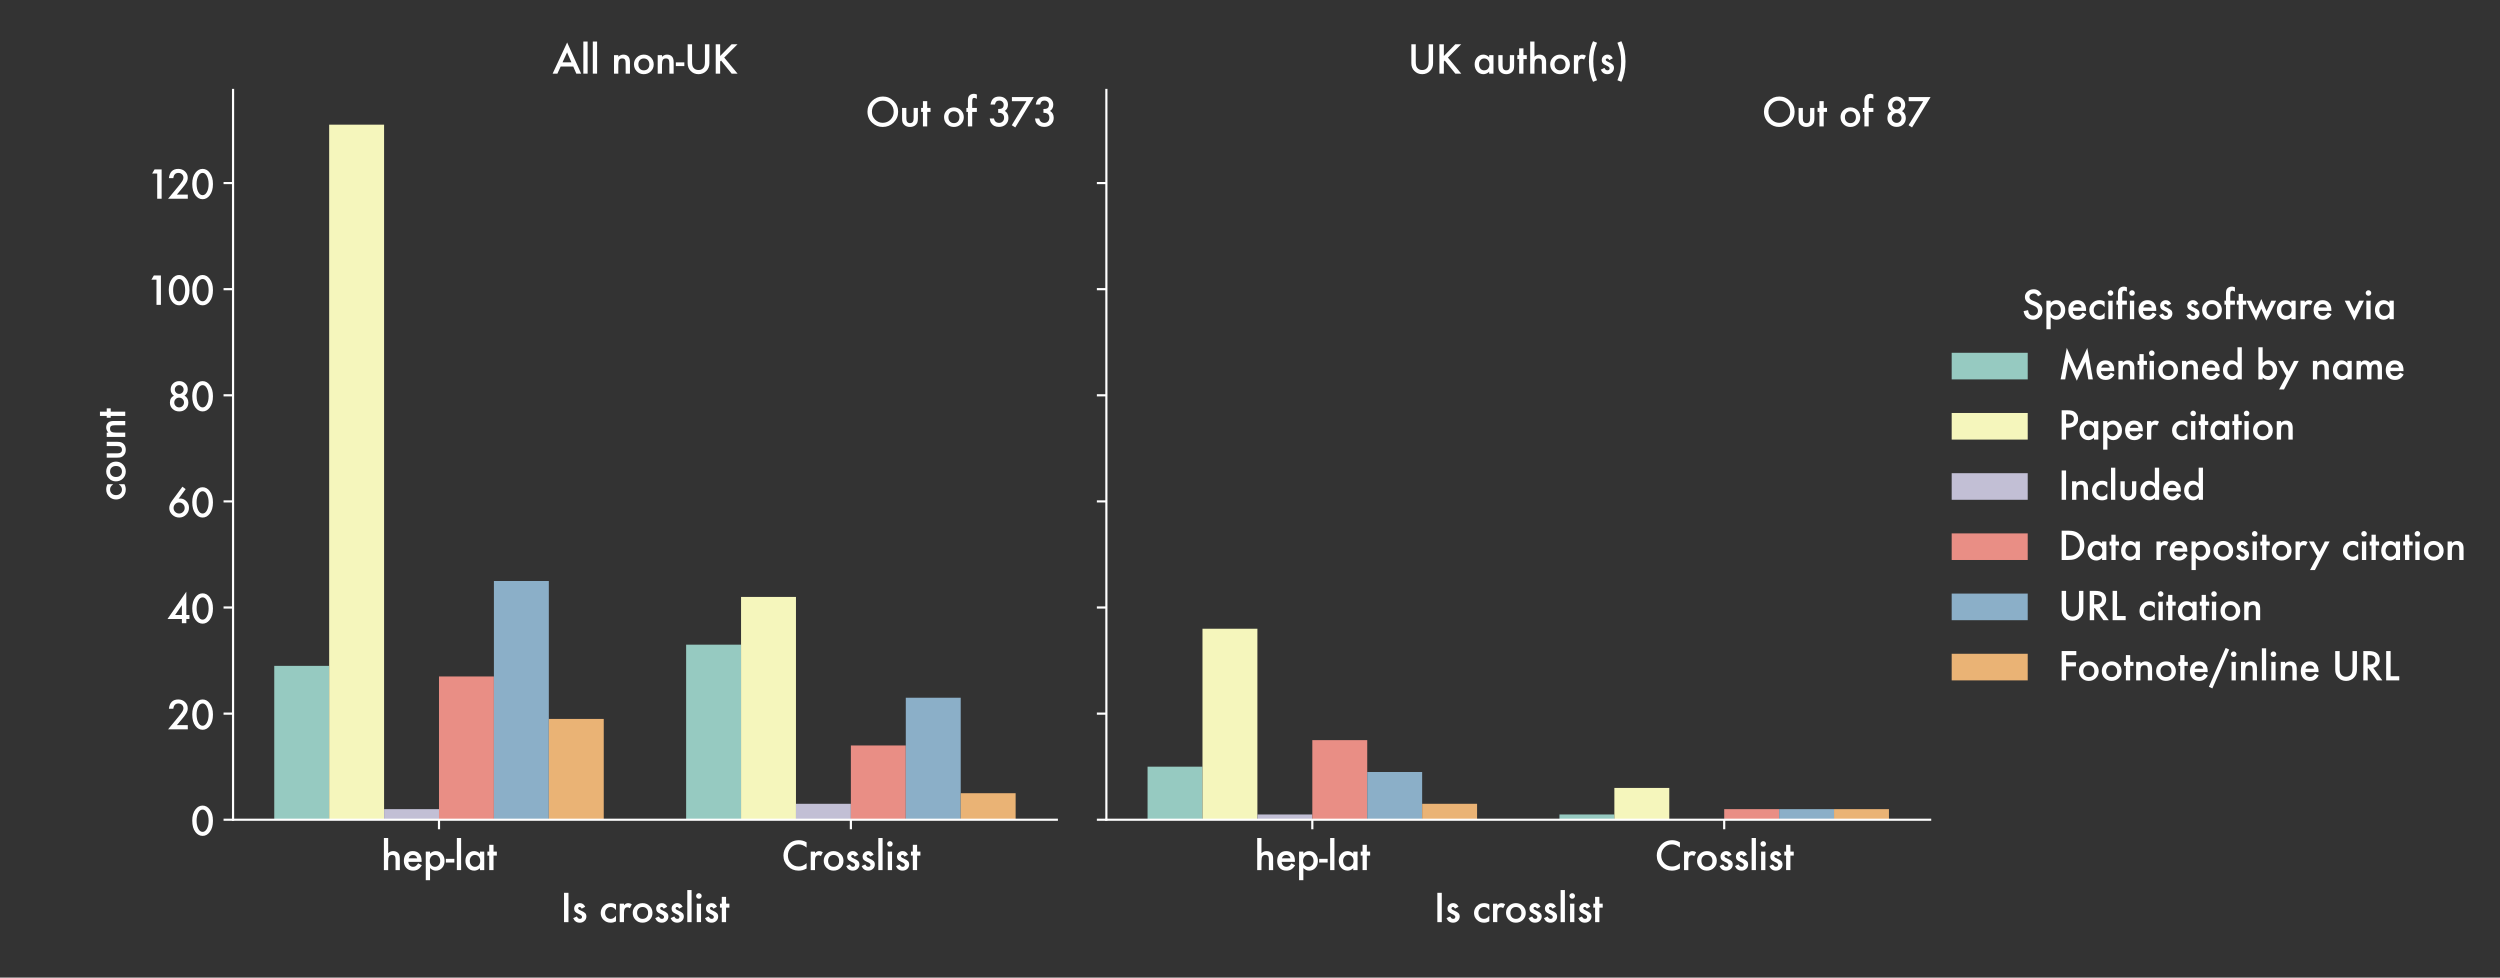 <?xml version="1.0" encoding="utf-8" standalone="no"?>
<!DOCTYPE svg PUBLIC "-//W3C//DTD SVG 1.1//EN"
  "http://www.w3.org/Graphics/SVG/1.1/DTD/svg11.dtd">
<svg xmlns:xlink="http://www.w3.org/1999/xlink" width="920.65pt" height="360pt" viewBox="0 0 920.65 360" xmlns="http://www.w3.org/2000/svg" version="1.1">
 <rect x="0" y="0" width="920.65" height="360" fill="#333333" stroke="none"/>
 <defs>
  <style type="text/css">*{stroke-linejoin: round; stroke-linecap: butt}</style>
 </defs>
 <g id="figure_1">
  <g id="patch_1">
   <path d="M 0 360 
L 920.65 360 
L 920.65 0 
L 0 0 
L 0 360 
z
" style="fill: none"/>
  </g>
  <g id="axes_1">
   <g id="patch_2">
    <path d="M 85.825 301.88 
L 389.186 301.88 
L 389.186 33.12 
L 85.825 33.12 
L 85.825 301.88 
z
" style="fill: none"/>
   </g>
   <g id="patch_3">
    <path d="M 100.993 301.88 
L 121.217 301.88 
L 121.217 245.217 
L 100.993 245.217 
z
" clip-path="url(#p44cc891eee)" style="fill: #96cac1"/>
   </g>
   <g id="patch_4">
    <path d="M 252.674 301.88 
L 272.898 301.88 
L 272.898 237.401 
L 252.674 237.401 
z
" clip-path="url(#p44cc891eee)" style="fill: #96cac1"/>
   </g>
   <g id="patch_5">
    <path d="M 121.217 301.88 
L 141.441 301.88 
L 141.441 45.918 
L 121.217 45.918 
z
" clip-path="url(#p44cc891eee)" style="fill: #f5f6bc"/>
   </g>
   <g id="patch_6">
    <path d="M 272.898 301.88 
L 293.122 301.88 
L 293.122 219.816 
L 272.898 219.816 
z
" clip-path="url(#p44cc891eee)" style="fill: #f5f6bc"/>
   </g>
   <g id="patch_7">
    <path d="M 141.441 301.88 
L 161.665 301.88 
L 161.665 297.972 
L 141.441 297.972 
z
" clip-path="url(#p44cc891eee)" style="fill: #c2bfd5"/>
   </g>
   <g id="patch_8">
    <path d="M 293.122 301.88 
L 313.346 301.88 
L 313.346 296.018 
L 293.122 296.018 
z
" clip-path="url(#p44cc891eee)" style="fill: #c2bfd5"/>
   </g>
   <g id="patch_9">
    <path d="M 161.665 301.88 
L 181.889 301.88 
L 181.889 249.124 
L 161.665 249.124 
z
" clip-path="url(#p44cc891eee)" style="fill: #e98e85"/>
   </g>
   <g id="patch_10">
    <path d="M 313.346 301.88 
L 333.57 301.88 
L 333.57 274.525 
L 313.346 274.525 
z
" clip-path="url(#p44cc891eee)" style="fill: #e98e85"/>
   </g>
   <g id="patch_11">
    <path d="M 181.889 301.88 
L 202.113 301.88 
L 202.113 213.954 
L 181.889 213.954 
z
" clip-path="url(#p44cc891eee)" style="fill: #8bafc8"/>
   </g>
   <g id="patch_12">
    <path d="M 333.57 301.88 
L 353.794 301.88 
L 353.794 256.94 
L 333.57 256.94 
z
" clip-path="url(#p44cc891eee)" style="fill: #8bafc8"/>
   </g>
   <g id="patch_13">
    <path d="M 202.113 301.88 
L 222.337 301.88 
L 222.337 264.756 
L 202.113 264.756 
z
" clip-path="url(#p44cc891eee)" style="fill: #eab375"/>
   </g>
   <g id="patch_14">
    <path d="M 353.794 301.88 
L 374.018 301.88 
L 374.018 292.11 
L 353.794 292.11 
z
" clip-path="url(#p44cc891eee)" style="fill: #eab375"/>
   </g>
   <g id="matplotlib.axis_1">
    <g id="xtick_1">
     <g id="line2d_1">
      <defs>
       <path id="mf8e1497b94" d="M 0 0 
L 0 3.5 
" style="stroke: #ffffff; stroke-width: 0.8"/>
      </defs>
      <g>
       <use xlink:href="#mf8e1497b94" x="161.665" y="301.88" style="fill: #ffffff; stroke: #ffffff; stroke-width: 0.8"/>
      </g>
     </g>
     <g id="text_1">
      <!-- hep-lat -->
      <g style="fill: #ffffff" transform="translate(140.377 320.426)scale(0.14 -0.14)">
       <defs>
        <path id="Futura-Medium-68" d="M 444 5278 
L 1147 5278 
L 1147 2791 
Q 1522 3128 1975 3128 
Q 2491 3128 2800 2794 
Q 3063 2503 3063 1866 
L 3063 0 
L 2359 0 
L 2359 1800 
Q 2359 2166 2229 2330 
Q 2100 2494 1813 2494 
Q 1444 2494 1294 2266 
Q 1147 2034 1147 1472 
L 1147 0 
L 444 0 
L 444 5278 
z
" transform="scale(0.016)"/>
        <path id="Futura-Medium-65" d="M 3216 1356 
L 1034 1356 
Q 1063 981 1278 759 
Q 1494 541 1831 541 
Q 2094 541 2266 666 
Q 2434 791 2650 1128 
L 3244 797 
Q 3106 563 2953 395 
Q 2800 228 2625 120 
Q 2450 13 2247 -37 
Q 2044 -88 1806 -88 
Q 1125 -88 713 350 
Q 300 791 300 1519 
Q 300 2241 700 2688 
Q 1103 3128 1769 3128 
Q 2441 3128 2831 2700 
Q 3219 2275 3219 1522 
L 3216 1356 
z
M 2494 1931 
Q 2347 2494 1784 2494 
Q 1656 2494 1543 2455 
Q 1431 2416 1339 2342 
Q 1247 2269 1181 2166 
Q 1116 2063 1081 1931 
L 2494 1931 
z
" transform="scale(0.016)"/>
        <path id="Futura-Medium-70" d="M 1147 -1656 
L 444 -1656 
L 444 3044 
L 1147 3044 
L 1147 2713 
Q 1563 3128 2091 3128 
Q 2719 3128 3125 2666 
Q 3538 2206 3538 1506 
Q 3538 822 3128 366 
Q 2722 -88 2103 -88 
Q 1569 -88 1147 341 
L 1147 -1656 
z
M 2819 1503 
Q 2819 1941 2581 2216 
Q 2341 2494 1975 2494 
Q 1588 2494 1347 2225 
Q 1106 1956 1106 1519 
Q 1106 1091 1347 813 
Q 1584 541 1972 541 
Q 2338 541 2575 816 
Q 2819 1091 2819 1503 
z
" transform="scale(0.016)"/>
        <path id="Futura-Medium-2d" d="M 0 1853 
L 1394 1853 
L 1394 1241 
L 0 1241 
L 0 1853 
z
" transform="scale(0.016)"/>
        <path id="Futura-Medium-6c" d="M 1147 5278 
L 1147 0 
L 444 0 
L 444 5278 
L 1147 5278 
z
" transform="scale(0.016)"/>
        <path id="Futura-Medium-61" d="M 2688 3044 
L 3394 3044 
L 3394 0 
L 2688 0 
L 2688 319 
Q 2253 -88 1753 -88 
Q 1122 -88 709 369 
Q 300 834 300 1531 
Q 300 2216 709 2672 
Q 1119 3128 1734 3128 
Q 2266 3128 2688 2691 
L 2688 3044 
z
M 1019 1531 
Q 1019 1094 1253 819 
Q 1494 541 1859 541 
Q 2250 541 2491 809 
Q 2731 1088 2731 1516 
Q 2731 1944 2491 2222 
Q 2250 2494 1866 2494 
Q 1503 2494 1259 2219 
Q 1019 1941 1019 1531 
z
" transform="scale(0.016)"/>
        <path id="Futura-Medium-74" d="M 1169 2388 
L 1169 0 
L 466 0 
L 466 2388 
L 166 2388 
L 166 3044 
L 466 3044 
L 466 4159 
L 1169 4159 
L 1169 3044 
L 1716 3044 
L 1716 2388 
L 1169 2388 
z
" transform="scale(0.016)"/>
       </defs>
       <use xlink:href="#Futura-Medium-68"/>
       <use xlink:href="#Futura-Medium-65" x="54.834"/>
       <use xlink:href="#Futura-Medium-70" x="110.156"/>
       <use xlink:href="#Futura-Medium-2d" x="170.117"/>
       <use xlink:href="#Futura-Medium-6c" x="191.895"/>
       <use xlink:href="#Futura-Medium-61" x="216.797"/>
       <use xlink:href="#Futura-Medium-74" x="276.758"/>
      </g>
     </g>
    </g>
    <g id="xtick_2">
     <g id="line2d_2">
      <g>
       <use xlink:href="#mf8e1497b94" x="313.346" y="301.88" style="fill: #ffffff; stroke: #ffffff; stroke-width: 0.8"/>
      </g>
     </g>
     <g id="text_2">
      <!-- Crosslist -->
      <g style="fill: #ffffff" transform="translate(287.754 320.426)scale(0.14 -0.14)">
       <defs>
        <path id="Futura-Medium-43" d="M 4144 4566 
L 4144 3703 
Q 3513 4231 2838 4231 
Q 2094 4231 1584 3697 
Q 1072 3166 1072 2397 
Q 1072 1638 1584 1116 
Q 2097 594 2841 594 
Q 3225 594 3494 719 
Q 3644 781 3805 887 
Q 3966 994 4144 1144 
L 4144 266 
Q 3519 -88 2831 -88 
Q 1797 -88 1066 634 
Q 338 1363 338 2391 
Q 338 3313 947 4034 
Q 1697 4919 2888 4919 
Q 3538 4919 4144 4566 
z
" transform="scale(0.016)"/>
        <path id="Futura-Medium-72" d="M 444 3044 
L 1147 3044 
L 1147 2772 
Q 1341 2975 1491 3050 
Q 1644 3128 1853 3128 
Q 2131 3128 2434 2947 
L 2113 2303 
Q 1913 2447 1722 2447 
Q 1147 2447 1147 1578 
L 1147 0 
L 444 0 
L 444 3044 
z
" transform="scale(0.016)"/>
        <path id="Futura-Medium-6f" d="M 300 1544 
Q 300 2203 772 2665 
Q 1244 3128 1922 3128 
Q 2603 3128 3078 2663 
Q 3547 2197 3547 1519 
Q 3547 834 3075 372 
Q 2600 -88 1909 -88 
Q 1225 -88 763 381 
Q 300 844 300 1544 
z
M 1019 1531 
Q 1019 1075 1263 809 
Q 1513 541 1922 541 
Q 2334 541 2581 806 
Q 2828 1072 2828 1516 
Q 2828 1959 2581 2225 
Q 2331 2494 1922 2494 
Q 1519 2494 1269 2225 
Q 1019 1956 1019 1531 
z
" transform="scale(0.016)"/>
        <path id="Futura-Medium-73" d="M 2213 2525 
L 1631 2216 
Q 1494 2497 1291 2497 
Q 1194 2497 1125 2433 
Q 1056 2369 1056 2269 
Q 1056 2094 1463 1922 
Q 2022 1681 2215 1478 
Q 2409 1275 2409 931 
Q 2409 491 2084 194 
Q 1769 -88 1322 -88 
Q 556 -88 238 659 
L 838 938 
Q 963 719 1028 659 
Q 1156 541 1334 541 
Q 1691 541 1691 866 
Q 1691 1053 1416 1216 
Q 1309 1269 1203 1319 
Q 1097 1369 988 1422 
Q 681 1572 556 1722 
Q 397 1913 397 2213 
Q 397 2609 669 2869 
Q 947 3128 1344 3128 
Q 1928 3128 2213 2525 
z
" transform="scale(0.016)"/>
        <path id="Futura-Medium-69" d="M 1147 3044 
L 1147 0 
L 444 0 
L 444 3044 
L 1147 3044 
z
M 338 4309 
Q 338 4494 472 4628 
Q 606 4763 794 4763 
Q 984 4763 1119 4628 
Q 1253 4497 1253 4306 
Q 1253 4116 1119 3981 
Q 988 3847 797 3847 
Q 606 3847 472 3981 
Q 338 4116 338 4309 
z
" transform="scale(0.016)"/>
       </defs>
       <use xlink:href="#Futura-Medium-43"/>
       <use xlink:href="#Futura-Medium-72" x="70.068"/>
       <use xlink:href="#Futura-Medium-6f" x="106.596"/>
       <use xlink:href="#Futura-Medium-73" x="166.703"/>
       <use xlink:href="#Futura-Medium-73" x="207.279"/>
       <use xlink:href="#Futura-Medium-6c" x="247.855"/>
       <use xlink:href="#Futura-Medium-69" x="272.758"/>
       <use xlink:href="#Futura-Medium-73" x="297.66"/>
       <use xlink:href="#Futura-Medium-74" x="338.236"/>
      </g>
     </g>
    </g>
    <g id="text_3">
     <!-- Is crosslist -->
     <g style="fill: #ffffff" transform="translate(206.417 339.594)scale(0.14 -0.14)">
      <defs>
       <path id="Futura-Medium-49" d="M 1306 4825 
L 1306 0 
L 578 0 
L 578 4825 
L 1306 4825 
z
" transform="scale(0.016)"/>
       <path id="Futura-Medium-20" transform="scale(0.016)"/>
       <path id="Futura-Medium-63" d="M 2813 2913 
L 2813 1978 
Q 2572 2272 2381 2381 
Q 2194 2494 1941 2494 
Q 1544 2494 1281 2216 
Q 1019 1938 1019 1519 
Q 1019 1091 1272 816 
Q 1528 541 1925 541 
Q 2178 541 2372 650 
Q 2559 756 2813 1063 
L 2813 134 
Q 2384 -88 1956 -88 
Q 1250 -88 775 369 
Q 300 828 300 1509 
Q 300 2191 781 2659 
Q 1263 3128 1963 3128 
Q 2413 3128 2813 2913 
z
" transform="scale(0.016)"/>
      </defs>
      <use xlink:href="#Futura-Medium-49"/>
      <use xlink:href="#Futura-Medium-73" x="29.492"/>
      <use xlink:href="#Futura-Medium-20" x="70.068"/>
      <use xlink:href="#Futura-Medium-63" x="100.928"/>
      <use xlink:href="#Futura-Medium-72" x="148.584"/>
      <use xlink:href="#Futura-Medium-6f" x="185.111"/>
      <use xlink:href="#Futura-Medium-73" x="245.219"/>
      <use xlink:href="#Futura-Medium-73" x="285.795"/>
      <use xlink:href="#Futura-Medium-6c" x="326.371"/>
      <use xlink:href="#Futura-Medium-69" x="351.273"/>
      <use xlink:href="#Futura-Medium-73" x="376.176"/>
      <use xlink:href="#Futura-Medium-74" x="416.752"/>
     </g>
    </g>
   </g>
   <g id="matplotlib.axis_2">
    <g id="ytick_1">
     <g id="line2d_3">
      <defs>
       <path id="m886fd7b380" d="M 0 0 
L -3.5 0 
" style="stroke: #ffffff; stroke-width: 0.8"/>
      </defs>
      <g>
       <use xlink:href="#m886fd7b380" x="85.825" y="301.88" style="fill: #ffffff; stroke: #ffffff; stroke-width: 0.8"/>
      </g>
     </g>
     <g id="text_4">
      <!-- 0 -->
      <g style="fill: #ffffff" transform="translate(70.184 307.653)scale(0.14 -0.14)">
       <defs>
        <path id="Futura-Medium-30" d="M 272 2444 
Q 272 3597 809 4284 
Q 1291 4906 1975 4906 
Q 2659 4906 3141 4284 
Q 3678 3597 3678 2413 
Q 3678 1231 3141 544 
Q 2659 -78 1978 -78 
Q 1297 -78 809 544 
Q 272 1231 272 2444 
z
M 988 2441 
Q 988 1638 1266 1106 
Q 1544 584 1975 584 
Q 2403 584 2684 1106 
Q 2966 1625 2966 2416 
Q 2966 3206 2684 3728 
Q 2403 4247 1975 4247 
Q 1550 4247 1269 3728 
Q 988 3213 988 2441 
z
" transform="scale(0.016)"/>
       </defs>
       <use xlink:href="#Futura-Medium-30"/>
      </g>
     </g>
    </g>
    <g id="ytick_2">
     <g id="line2d_4">
      <g>
       <use xlink:href="#m886fd7b380" x="85.825" y="262.802" style="fill: #ffffff; stroke: #ffffff; stroke-width: 0.8"/>
      </g>
     </g>
     <g id="text_5">
      <!-- 20 -->
      <g style="fill: #ffffff" transform="translate(61.544 268.575)scale(0.14 -0.14)">
       <defs>
        <path id="Futura-Medium-32" d="M 1603 684 
L 3400 684 
L 3400 0 
L 159 0 
L 1834 2028 
Q 2081 2331 2248 2553 
Q 2416 2775 2503 2925 
Q 2681 3219 2681 3453 
Q 2681 3791 2443 4019 
Q 2206 4247 1856 4247 
Q 1125 4247 1019 3381 
L 294 3381 
Q 469 4906 1834 4906 
Q 2494 4906 2941 4488 
Q 3391 4069 3391 3450 
Q 3391 3056 3181 2678 
Q 3075 2481 2870 2211 
Q 2666 1941 2353 1572 
L 1603 684 
z
" transform="scale(0.016)"/>
       </defs>
       <use xlink:href="#Futura-Medium-32"/>
       <use xlink:href="#Futura-Medium-30" x="61.719"/>
      </g>
     </g>
    </g>
    <g id="ytick_3">
     <g id="line2d_5">
      <g>
       <use xlink:href="#m886fd7b380" x="85.825" y="223.724" style="fill: #ffffff; stroke: #ffffff; stroke-width: 0.8"/>
      </g>
     </g>
     <g id="text_6">
      <!-- 40 -->
      <g style="fill: #ffffff" transform="translate(61.544 229.497)scale(0.14 -0.14)">
       <defs>
        <path id="Futura-Medium-34" d="M 3156 1347 
L 3669 1347 
L 3669 684 
L 3156 684 
L 3156 0 
L 2428 0 
L 2428 684 
L 59 684 
L 3156 5184 
L 3156 1347 
z
M 2428 1347 
L 2428 2963 
L 1316 1347 
L 2428 1347 
z
" transform="scale(0.016)"/>
       </defs>
       <use xlink:href="#Futura-Medium-34"/>
       <use xlink:href="#Futura-Medium-30" x="61.719"/>
      </g>
     </g>
    </g>
    <g id="ytick_4">
     <g id="line2d_6">
      <g>
       <use xlink:href="#m886fd7b380" x="85.825" y="184.646" style="fill: #ffffff; stroke: #ffffff; stroke-width: 0.8"/>
      </g>
     </g>
     <g id="text_7">
      <!-- 60 -->
      <g style="fill: #ffffff" transform="translate(61.544 190.418)scale(0.14 -0.14)">
       <defs>
        <path id="Futura-Medium-36" d="M 2513 4994 
L 3047 4594 
L 1894 3025 
Q 1988 3038 2053 3044 
Q 2119 3050 2156 3050 
Q 2744 3050 3172 2600 
Q 3597 2156 3597 1531 
Q 3597 869 3122 394 
Q 2650 -78 1988 -78 
Q 1331 -78 838 388 
Q 353 853 353 1491 
Q 353 2063 825 2703 
L 2513 4994 
z
M 2888 1484 
Q 2888 1869 2622 2134 
Q 2353 2403 1975 2403 
Q 1594 2403 1328 2137 
Q 1063 1872 1063 1494 
Q 1063 1116 1328 850 
Q 1594 584 1978 584 
Q 2353 584 2619 850 
Q 2888 1119 2888 1484 
z
" transform="scale(0.016)"/>
       </defs>
       <use xlink:href="#Futura-Medium-36"/>
       <use xlink:href="#Futura-Medium-30" x="61.719"/>
      </g>
     </g>
    </g>
    <g id="ytick_5">
     <g id="line2d_7">
      <g>
       <use xlink:href="#m886fd7b380" x="85.825" y="145.567" style="fill: #ffffff; stroke: #ffffff; stroke-width: 0.8"/>
      </g>
     </g>
     <g id="text_8">
      <!-- 80 -->
      <g style="fill: #ffffff" transform="translate(61.544 151.34)scale(0.14 -0.14)">
       <defs>
        <path id="Futura-Medium-38" d="M 1113 2509 
Q 581 2884 581 3531 
Q 581 4119 984 4513 
Q 1391 4906 1994 4906 
Q 2594 4906 2994 4513 
Q 3394 4122 3394 3528 
Q 3394 2906 2866 2513 
Q 3156 2356 3322 2056 
Q 3491 1756 3491 1381 
Q 3491 741 3072 331 
Q 2653 -78 2000 -78 
Q 1331 -78 897 334 
Q 459 747 459 1372 
Q 459 2184 1113 2509 
z
M 1266 3534 
Q 1266 3225 1475 3016 
Q 1688 2803 1988 2803 
Q 2284 2803 2496 3015 
Q 2709 3228 2709 3525 
Q 2709 3822 2496 4034 
Q 2284 4247 1988 4247 
Q 1691 4247 1478 4034 
Q 1266 3822 1266 3534 
z
M 1175 1397 
Q 1175 1063 1406 822 
Q 1641 584 1975 584 
Q 2306 584 2541 819 
Q 2775 1056 2775 1388 
Q 2775 1722 2540 1956 
Q 2306 2191 1975 2191 
Q 1647 2191 1409 1956 
Q 1175 1722 1175 1397 
z
" transform="scale(0.016)"/>
       </defs>
       <use xlink:href="#Futura-Medium-38"/>
       <use xlink:href="#Futura-Medium-30" x="61.719"/>
      </g>
     </g>
    </g>
    <g id="ytick_6">
     <g id="line2d_8">
      <g>
       <use xlink:href="#m886fd7b380" x="85.825" y="106.489" style="fill: #ffffff; stroke: #ffffff; stroke-width: 0.8"/>
      </g>
     </g>
     <g id="text_9">
      <!-- 100 -->
      <g style="fill: #ffffff" transform="translate(53.743 112.262)scale(0.14 -0.14)">
       <defs>
        <path id="Futura-Medium-31" d="M 1734 4144 
L 900 4144 
L 1300 4825 
L 2463 4825 
L 2463 0 
L 1734 0 
L 1734 4144 
z
" transform="scale(0.016)"/>
       </defs>
       <use xlink:href="#Futura-Medium-31"/>
       <use xlink:href="#Futura-Medium-30" x="55.719"/>
       <use xlink:href="#Futura-Medium-30" x="117.438"/>
      </g>
     </g>
    </g>
    <g id="ytick_7">
     <g id="line2d_9">
      <g>
       <use xlink:href="#m886fd7b380" x="85.825" y="67.411" style="fill: #ffffff; stroke: #ffffff; stroke-width: 0.8"/>
      </g>
     </g>
     <g id="text_10">
      <!-- 120 -->
      <g style="fill: #ffffff" transform="translate(54.006 73.184)scale(0.14 -0.14)">
       <use xlink:href="#Futura-Medium-31"/>
       <use xlink:href="#Futura-Medium-32" x="53.844"/>
       <use xlink:href="#Futura-Medium-30" x="115.562"/>
      </g>
     </g>
    </g>
    <g id="text_11">
     <!-- count -->
     <g style="fill: #ffffff" transform="translate(46.121 184.611)rotate(-90)scale(0.14 -0.14)">
      <defs>
       <path id="Futura-Medium-75" d="M 1147 3044 
L 1147 1297 
Q 1147 541 1744 541 
Q 2341 541 2341 1297 
L 2341 3044 
L 3044 3044 
L 3044 1281 
Q 3044 916 2953 650 
Q 2866 413 2650 222 
Q 2294 -88 1744 -88 
Q 1197 -88 841 222 
Q 622 413 531 650 
Q 444 863 444 1281 
L 444 3044 
L 1147 3044 
z
" transform="scale(0.016)"/>
       <path id="Futura-Medium-6e" d="M 444 3044 
L 1150 3044 
L 1150 2763 
Q 1519 3128 1981 3128 
Q 2513 3128 2809 2794 
Q 3066 2509 3066 1866 
L 3066 0 
L 2359 0 
L 2359 1700 
Q 2359 2150 2234 2322 
Q 2113 2497 1791 2497 
Q 1441 2497 1294 2266 
Q 1150 2038 1150 1469 
L 1150 0 
L 444 0 
L 444 3044 
z
" transform="scale(0.016)"/>
      </defs>
      <use xlink:href="#Futura-Medium-63"/>
      <use xlink:href="#Futura-Medium-6f" x="47.656"/>
      <use xlink:href="#Futura-Medium-75" x="107.764"/>
      <use xlink:href="#Futura-Medium-6e" x="162.256"/>
      <use xlink:href="#Futura-Medium-74" x="217.09"/>
     </g>
    </g>
   </g>
   <g id="patch_15">
    <path d="M 85.825 301.88 
L 85.825 33.12 
" style="fill: none; stroke: #ffffff; stroke-width: 0.8; stroke-linejoin: miter; stroke-linecap: square"/>
   </g>
   <g id="patch_16">
    <path d="M 85.825 301.88 
L 389.186 301.88 
" style="fill: none; stroke: #ffffff; stroke-width: 0.8; stroke-linejoin: miter; stroke-linecap: square"/>
   </g>
   <g id="text_12">
    <!-- Out of 373 -->
    <g style="fill: #ffffff" transform="translate(318.696 46.558)scale(0.14 -0.14)">
     <defs>
      <path id="Futura-Medium-4f" d="M 338 2434 
Q 338 3453 1084 4184 
Q 1828 4916 2872 4916 
Q 3903 4916 4641 4178 
Q 5381 3441 5381 2406 
Q 5381 1366 4638 641 
Q 3891 -88 2834 -88 
Q 1900 -88 1156 559 
Q 338 1275 338 2434 
z
M 1072 2425 
Q 1072 1625 1609 1109 
Q 2144 594 2844 594 
Q 3603 594 4125 1119 
Q 4647 1650 4647 2413 
Q 4647 3184 4131 3706 
Q 3619 4231 2863 4231 
Q 2109 4231 1591 3706 
Q 1072 3188 1072 2425 
z
" transform="scale(0.016)"/>
      <path id="Futura-Medium-66" d="M 1172 2388 
L 1172 0 
L 466 0 
L 466 2388 
L 216 2388 
L 216 3044 
L 466 3044 
L 466 4219 
Q 466 4794 666 5031 
Q 941 5363 1466 5363 
Q 1653 5363 1938 5253 
L 1938 4534 
L 1866 4572 
Q 1638 4688 1491 4688 
Q 1303 4688 1238 4553 
Q 1172 4422 1172 4047 
L 1172 3044 
L 1938 3044 
L 1938 2388 
L 1172 2388 
z
" transform="scale(0.016)"/>
      <path id="Futura-Medium-33" d="M 1656 2241 
L 1656 2863 
Q 2119 2863 2278 2966 
Q 2563 3147 2563 3547 
Q 2563 3856 2356 4050 
Q 2153 4247 1828 4247 
Q 1525 4247 1359 4100 
Q 1200 3950 1122 3594 
L 397 3594 
Q 509 4275 859 4592 
Q 1209 4909 1838 4909 
Q 2472 4909 2872 4534 
Q 3272 4163 3272 3575 
Q 3272 2913 2747 2544 
Q 3347 2191 3347 1397 
Q 3347 747 2909 334 
Q 2472 -78 1788 -78 
Q 916 -78 494 563 
Q 319 831 272 1306 
L 975 1306 
Q 1031 956 1248 770 
Q 1466 584 1816 584 
Q 2169 584 2400 819 
Q 2631 1059 2631 1428 
Q 2631 1916 2284 2122 
Q 2081 2241 1656 2241 
z
" transform="scale(0.016)"/>
      <path id="Futura-Medium-37" d="M 2713 4144 
L 331 4144 
L 331 4825 
L 3928 4825 
L 884 -166 
L 306 200 
L 2713 4144 
z
" transform="scale(0.016)"/>
     </defs>
     <use xlink:href="#Futura-Medium-4f"/>
     <use xlink:href="#Futura-Medium-75" x="89.355"/>
     <use xlink:href="#Futura-Medium-74" x="143.848"/>
     <use xlink:href="#Futura-Medium-20" x="171.191"/>
     <use xlink:href="#Futura-Medium-6f" x="202.051"/>
     <use xlink:href="#Futura-Medium-66" x="262.158"/>
     <use xlink:href="#Futura-Medium-20" x="291.846"/>
     <use xlink:href="#Futura-Medium-33" x="322.705"/>
     <use xlink:href="#Futura-Medium-37" x="380.049"/>
     <use xlink:href="#Futura-Medium-33" x="441.768"/>
    </g>
   </g>
   <g id="text_13">
    <!-- All non-UK -->
    <g style="fill: #ffffff" transform="translate(203.455 27.12)scale(0.14 -0.14)">
     <defs>
      <path id="Futura-Medium-41" d="M 3413 1172 
L 1347 1172 
L 809 0 
L 25 0 
L 2413 5128 
L 4716 0 
L 3919 0 
L 3413 1172 
z
M 3116 1856 
L 2400 3497 
L 1650 1856 
L 3116 1856 
z
" transform="scale(0.016)"/>
      <path id="Futura-Medium-55" d="M 1306 4825 
L 1306 1919 
Q 1306 1297 1509 1009 
Q 1813 594 2363 594 
Q 2916 594 3219 1009 
Q 3422 1288 3422 1919 
L 3422 4825 
L 4150 4825 
L 4150 1719 
Q 4150 956 3675 463 
Q 3141 -88 2363 -88 
Q 1584 -88 1053 463 
Q 578 956 578 1719 
L 578 4825 
L 1306 4825 
z
" transform="scale(0.016)"/>
      <path id="Futura-Medium-4b" d="M 1306 2900 
L 3184 4825 
L 4156 4825 
L 1975 2641 
L 4169 0 
L 3194 0 
L 1456 2147 
L 1306 1997 
L 1306 0 
L 578 0 
L 578 4825 
L 1306 4825 
L 1306 2900 
z
" transform="scale(0.016)"/>
     </defs>
     <use xlink:href="#Futura-Medium-41"/>
     <use xlink:href="#Futura-Medium-6c" x="74.072"/>
     <use xlink:href="#Futura-Medium-6c" x="98.975"/>
     <use xlink:href="#Futura-Medium-20" x="123.877"/>
     <use xlink:href="#Futura-Medium-6e" x="154.736"/>
     <use xlink:href="#Futura-Medium-6f" x="209.57"/>
     <use xlink:href="#Futura-Medium-6e" x="269.678"/>
     <use xlink:href="#Futura-Medium-2d" x="324.512"/>
     <use xlink:href="#Futura-Medium-55" x="346.289"/>
     <use xlink:href="#Futura-Medium-4b" x="420.166"/>
    </g>
   </g>
  </g>
  <g id="axes_2">
   <g id="patch_17">
    <path d="M 407.433 301.88 
L 710.793 301.88 
L 710.793 33.12 
L 407.433 33.12 
L 407.433 301.88 
z
" style="fill: none"/>
   </g>
   <g id="patch_18">
    <path d="M 422.601 301.88 
L 442.825 301.88 
L 442.825 282.341 
L 422.601 282.341 
z
" clip-path="url(#p7375a30a35)" style="fill: #96cac1"/>
   </g>
   <g id="patch_19">
    <path d="M 574.281 301.88 
L 594.505 301.88 
L 594.505 299.926 
L 574.281 299.926 
z
" clip-path="url(#p7375a30a35)" style="fill: #96cac1"/>
   </g>
   <g id="patch_20">
    <path d="M 442.825 301.88 
L 463.049 301.88 
L 463.049 231.539 
L 442.825 231.539 
z
" clip-path="url(#p7375a30a35)" style="fill: #f5f6bc"/>
   </g>
   <g id="patch_21">
    <path d="M 594.505 301.88 
L 614.729 301.88 
L 614.729 290.157 
L 594.505 290.157 
z
" clip-path="url(#p7375a30a35)" style="fill: #f5f6bc"/>
   </g>
   <g id="patch_22">
    <path d="M 463.049 301.88 
L 483.273 301.88 
L 483.273 299.926 
L 463.049 299.926 
z
" clip-path="url(#p7375a30a35)" style="fill: #c2bfd5"/>
   </g>
   <g id="patch_23">
    <path d="M 0 0 
z
" clip-path="url(#p7375a30a35)" style="fill: #c2bfd5"/>
   </g>
   <g id="patch_24">
    <path d="M 483.273 301.88 
L 503.497 301.88 
L 503.497 272.571 
L 483.273 272.571 
z
" clip-path="url(#p7375a30a35)" style="fill: #e98e85"/>
   </g>
   <g id="patch_25">
    <path d="M 634.953 301.88 
L 655.177 301.88 
L 655.177 297.972 
L 634.953 297.972 
z
" clip-path="url(#p7375a30a35)" style="fill: #e98e85"/>
   </g>
   <g id="patch_26">
    <path d="M 503.497 301.88 
L 523.721 301.88 
L 523.721 284.295 
L 503.497 284.295 
z
" clip-path="url(#p7375a30a35)" style="fill: #8bafc8"/>
   </g>
   <g id="patch_27">
    <path d="M 655.177 301.88 
L 675.401 301.88 
L 675.401 297.972 
L 655.177 297.972 
z
" clip-path="url(#p7375a30a35)" style="fill: #8bafc8"/>
   </g>
   <g id="patch_28">
    <path d="M 523.721 301.88 
L 543.945 301.88 
L 543.945 296.018 
L 523.721 296.018 
z
" clip-path="url(#p7375a30a35)" style="fill: #eab375"/>
   </g>
   <g id="patch_29">
    <path d="M 675.401 301.88 
L 695.625 301.88 
L 695.625 297.972 
L 675.401 297.972 
z
" clip-path="url(#p7375a30a35)" style="fill: #eab375"/>
   </g>
   <g id="matplotlib.axis_3">
    <g id="xtick_3">
     <g id="line2d_10">
      <g>
       <use xlink:href="#mf8e1497b94" x="483.273" y="301.88" style="fill: #ffffff; stroke: #ffffff; stroke-width: 0.8"/>
      </g>
     </g>
     <g id="text_14">
      <!-- hep-lat -->
      <g style="fill: #ffffff" transform="translate(461.984 320.426)scale(0.14 -0.14)">
       <use xlink:href="#Futura-Medium-68"/>
       <use xlink:href="#Futura-Medium-65" x="54.834"/>
       <use xlink:href="#Futura-Medium-70" x="110.156"/>
       <use xlink:href="#Futura-Medium-2d" x="170.117"/>
       <use xlink:href="#Futura-Medium-6c" x="191.895"/>
       <use xlink:href="#Futura-Medium-61" x="216.797"/>
       <use xlink:href="#Futura-Medium-74" x="276.758"/>
      </g>
     </g>
    </g>
    <g id="xtick_4">
     <g id="line2d_11">
      <g>
       <use xlink:href="#mf8e1497b94" x="634.953" y="301.88" style="fill: #ffffff; stroke: #ffffff; stroke-width: 0.8"/>
      </g>
     </g>
     <g id="text_15">
      <!-- Crosslist -->
      <g style="fill: #ffffff" transform="translate(609.362 320.426)scale(0.14 -0.14)">
       <use xlink:href="#Futura-Medium-43"/>
       <use xlink:href="#Futura-Medium-72" x="70.068"/>
       <use xlink:href="#Futura-Medium-6f" x="106.596"/>
       <use xlink:href="#Futura-Medium-73" x="166.703"/>
       <use xlink:href="#Futura-Medium-73" x="207.279"/>
       <use xlink:href="#Futura-Medium-6c" x="247.855"/>
       <use xlink:href="#Futura-Medium-69" x="272.758"/>
       <use xlink:href="#Futura-Medium-73" x="297.66"/>
       <use xlink:href="#Futura-Medium-74" x="338.236"/>
      </g>
     </g>
    </g>
    <g id="text_16">
     <!-- Is crosslist -->
     <g style="fill: #ffffff" transform="translate(528.024 339.594)scale(0.14 -0.14)">
      <use xlink:href="#Futura-Medium-49"/>
      <use xlink:href="#Futura-Medium-73" x="29.492"/>
      <use xlink:href="#Futura-Medium-20" x="70.068"/>
      <use xlink:href="#Futura-Medium-63" x="100.928"/>
      <use xlink:href="#Futura-Medium-72" x="148.584"/>
      <use xlink:href="#Futura-Medium-6f" x="185.111"/>
      <use xlink:href="#Futura-Medium-73" x="245.219"/>
      <use xlink:href="#Futura-Medium-73" x="285.795"/>
      <use xlink:href="#Futura-Medium-6c" x="326.371"/>
      <use xlink:href="#Futura-Medium-69" x="351.273"/>
      <use xlink:href="#Futura-Medium-73" x="376.176"/>
      <use xlink:href="#Futura-Medium-74" x="416.752"/>
     </g>
    </g>
   </g>
   <g id="matplotlib.axis_4">
    <g id="ytick_8">
     <g id="line2d_12">
      <g>
       <use xlink:href="#m886fd7b380" x="407.433" y="301.88" style="fill: #ffffff; stroke: #ffffff; stroke-width: 0.8"/>
      </g>
     </g>
    </g>
    <g id="ytick_9">
     <g id="line2d_13">
      <g>
       <use xlink:href="#m886fd7b380" x="407.433" y="262.802" style="fill: #ffffff; stroke: #ffffff; stroke-width: 0.8"/>
      </g>
     </g>
    </g>
    <g id="ytick_10">
     <g id="line2d_14">
      <g>
       <use xlink:href="#m886fd7b380" x="407.433" y="223.724" style="fill: #ffffff; stroke: #ffffff; stroke-width: 0.8"/>
      </g>
     </g>
    </g>
    <g id="ytick_11">
     <g id="line2d_15">
      <g>
       <use xlink:href="#m886fd7b380" x="407.433" y="184.646" style="fill: #ffffff; stroke: #ffffff; stroke-width: 0.8"/>
      </g>
     </g>
    </g>
    <g id="ytick_12">
     <g id="line2d_16">
      <g>
       <use xlink:href="#m886fd7b380" x="407.433" y="145.567" style="fill: #ffffff; stroke: #ffffff; stroke-width: 0.8"/>
      </g>
     </g>
    </g>
    <g id="ytick_13">
     <g id="line2d_17">
      <g>
       <use xlink:href="#m886fd7b380" x="407.433" y="106.489" style="fill: #ffffff; stroke: #ffffff; stroke-width: 0.8"/>
      </g>
     </g>
    </g>
    <g id="ytick_14">
     <g id="line2d_18">
      <g>
       <use xlink:href="#m886fd7b380" x="407.433" y="67.411" style="fill: #ffffff; stroke: #ffffff; stroke-width: 0.8"/>
      </g>
     </g>
    </g>
   </g>
   <g id="patch_30">
    <path d="M 407.433 301.88 
L 407.433 33.12 
" style="fill: none; stroke: #ffffff; stroke-width: 0.8; stroke-linejoin: miter; stroke-linecap: square"/>
   </g>
   <g id="patch_31">
    <path d="M 407.433 301.88 
L 710.793 301.88 
" style="fill: none; stroke: #ffffff; stroke-width: 0.8; stroke-linejoin: miter; stroke-linecap: square"/>
   </g>
   <g id="text_17">
    <!-- Out of 87 -->
    <g style="fill: #ffffff" transform="translate(648.839 46.558)scale(0.14 -0.14)">
     <use xlink:href="#Futura-Medium-4f"/>
     <use xlink:href="#Futura-Medium-75" x="89.355"/>
     <use xlink:href="#Futura-Medium-74" x="143.848"/>
     <use xlink:href="#Futura-Medium-20" x="171.191"/>
     <use xlink:href="#Futura-Medium-6f" x="202.051"/>
     <use xlink:href="#Futura-Medium-66" x="262.158"/>
     <use xlink:href="#Futura-Medium-20" x="291.846"/>
     <use xlink:href="#Futura-Medium-38" x="322.705"/>
     <use xlink:href="#Futura-Medium-37" x="380.799"/>
    </g>
   </g>
   <g id="text_18">
    <!-- UK author(s) -->
    <g style="fill: #ffffff" transform="translate(518.444 27.12)scale(0.14 -0.14)">
     <defs>
      <path id="Futura-Medium-28" d="M 1259 5331 
L 1909 5081 
Q 1569 4266 1431 3575 
Q 1363 3225 1328 2839 
Q 1294 2453 1294 1997 
Q 1294 1538 1328 1152 
Q 1363 766 1431 416 
Q 1566 -272 1909 -1088 
L 1259 -1338 
Q 578 91 578 1997 
Q 578 3903 1259 5331 
z
" transform="scale(0.016)"/>
      <path id="Futura-Medium-29" d="M 1084 -1338 
L 434 -1088 
Q 778 -272 913 416 
Q 1053 1103 1053 1997 
Q 1053 2884 913 3575 
Q 775 4266 434 5081 
L 1084 5331 
Q 1766 3903 1766 1997 
Q 1766 91 1084 -1338 
z
" transform="scale(0.016)"/>
     </defs>
     <use xlink:href="#Futura-Medium-55"/>
     <use xlink:href="#Futura-Medium-4b" x="73.877"/>
     <use xlink:href="#Futura-Medium-20" x="140.137"/>
     <use xlink:href="#Futura-Medium-61" x="170.996"/>
     <use xlink:href="#Futura-Medium-75" x="230.957"/>
     <use xlink:href="#Futura-Medium-74" x="285.449"/>
     <use xlink:href="#Futura-Medium-68" x="314.793"/>
     <use xlink:href="#Futura-Medium-6f" x="369.627"/>
     <use xlink:href="#Futura-Medium-72" x="429.734"/>
     <use xlink:href="#Futura-Medium-28" x="467.137"/>
     <use xlink:href="#Futura-Medium-73" x="503.758"/>
     <use xlink:href="#Futura-Medium-29" x="544.334"/>
    </g>
   </g>
  </g>
  <g id="legend_1">
   <g id="text_19">
    <!-- Specifies software via -->
    <g style="fill: #ffffff" transform="translate(744.452 117.55)scale(0.14 -0.14)">
     <defs>
      <path id="Futura-Medium-53" d="M 3306 4106 
L 2716 3756 
Q 2550 4044 2400 4131 
Q 2244 4231 1997 4231 
Q 1694 4231 1494 4059 
Q 1294 3891 1294 3634 
Q 1294 3281 1819 3066 
L 2300 2869 
Q 2888 2631 3159 2289 
Q 3431 1947 3431 1450 
Q 3431 784 2988 350 
Q 2541 -88 1878 -88 
Q 1250 -88 841 284 
Q 438 656 338 1331 
L 1075 1494 
Q 1125 1069 1250 906 
Q 1475 594 1906 594 
Q 2247 594 2472 822 
Q 2697 1050 2697 1400 
Q 2697 1541 2658 1658 
Q 2619 1775 2536 1873 
Q 2453 1972 2322 2058 
Q 2191 2144 2009 2222 
L 1544 2416 
Q 553 2834 553 3641 
Q 553 4184 969 4550 
Q 1384 4919 2003 4919 
Q 2838 4919 3306 4106 
z
" transform="scale(0.016)"/>
      <path id="Futura-Medium-77" d="M 825 3044 
L 1622 1306 
L 2481 3322 
L 3347 1306 
L 4134 3044 
L 4922 3044 
L 3328 -228 
L 2481 1731 
L 1625 -228 
L 34 3044 
L 825 3044 
z
" transform="scale(0.016)"/>
      <path id="Futura-Medium-76" d="M 822 3044 
L 1609 1334 
L 2394 3044 
L 3184 3044 
L 1603 -209 
L 34 3044 
L 822 3044 
z
" transform="scale(0.016)"/>
     </defs>
     <use xlink:href="#Futura-Medium-53"/>
     <use xlink:href="#Futura-Medium-70" x="58.301"/>
     <use xlink:href="#Futura-Medium-65" x="118.262"/>
     <use xlink:href="#Futura-Medium-63" x="173.584"/>
     <use xlink:href="#Futura-Medium-69" x="221.24"/>
     <use xlink:href="#Futura-Medium-66" x="246.143"/>
     <use xlink:href="#Futura-Medium-69" x="277.955"/>
     <use xlink:href="#Futura-Medium-65" x="302.857"/>
     <use xlink:href="#Futura-Medium-73" x="358.18"/>
     <use xlink:href="#Futura-Medium-20" x="398.756"/>
     <use xlink:href="#Futura-Medium-73" x="429.615"/>
     <use xlink:href="#Futura-Medium-6f" x="470.191"/>
     <use xlink:href="#Futura-Medium-66" x="530.299"/>
     <use xlink:href="#Futura-Medium-74" x="563.611"/>
     <use xlink:href="#Futura-Medium-77" x="590.955"/>
     <use xlink:href="#Futura-Medium-61" x="666.723"/>
     <use xlink:href="#Futura-Medium-72" x="726.684"/>
     <use xlink:href="#Futura-Medium-65" x="763.461"/>
     <use xlink:href="#Futura-Medium-20" x="818.783"/>
     <use xlink:href="#Futura-Medium-76" x="849.643"/>
     <use xlink:href="#Futura-Medium-69" x="899.887"/>
     <use xlink:href="#Futura-Medium-61" x="924.789"/>
    </g>
   </g>
   <g id="patch_32">
    <path d="M 718.728 139.718 
L 746.728 139.718 
L 746.728 129.918 
L 718.728 129.918 
z
" style="fill: #96cac1"/>
   </g>
   <g id="text_20">
    <!-- Mentioned by name -->
    <g style="fill: #ffffff" transform="translate(757.928 139.718)scale(0.14 -0.14)">
     <defs>
      <path id="Futura-Medium-4d" d="M 409 0 
L 1425 5188 
L 3081 1438 
L 4797 5188 
L 5709 0 
L 4963 0 
L 4497 2913 
L 3069 -222 
L 1681 2916 
L 1163 0 
L 409 0 
z
" transform="scale(0.016)"/>
      <path id="Futura-Medium-64" d="M 2688 5278 
L 3394 5278 
L 3394 0 
L 2688 0 
L 2688 319 
Q 2272 -88 1747 -88 
Q 1122 -88 709 369 
Q 300 834 300 1531 
Q 300 2213 709 2669 
Q 1116 3128 1731 3128 
Q 2266 3128 2688 2691 
L 2688 5278 
z
M 1019 1531 
Q 1019 1094 1253 819 
Q 1494 541 1859 541 
Q 2250 541 2491 809 
Q 2731 1088 2731 1516 
Q 2731 1944 2491 2222 
Q 2250 2494 1866 2494 
Q 1503 2494 1259 2219 
Q 1019 1941 1019 1531 
z
" transform="scale(0.016)"/>
      <path id="Futura-Medium-62" d="M 1147 5278 
L 1147 2691 
Q 1569 3128 2103 3128 
Q 2719 3128 3128 2669 
Q 3538 2213 3538 1531 
Q 3538 828 3125 369 
Q 2716 -88 2091 -88 
Q 1563 -88 1147 319 
L 1147 0 
L 444 0 
L 444 5278 
L 1147 5278 
z
M 2819 1500 
Q 2819 1938 2581 2213 
Q 2341 2494 1978 2494 
Q 1591 2494 1347 2222 
Q 1106 1953 1106 1522 
Q 1106 1078 1344 813 
Q 1581 541 1969 541 
Q 2334 541 2575 813 
Q 2819 1088 2819 1500 
z
" transform="scale(0.016)"/>
      <path id="Futura-Medium-79" d="M 1403 566 
L 34 3044 
L 850 3044 
L 1781 1294 
L 2650 3044 
L 3444 3044 
L 1019 -1656 
L 216 -1656 
L 1403 566 
z
" transform="scale(0.016)"/>
      <path id="Futura-Medium-6d" d="M 444 3044 
L 1147 3044 
L 1147 2763 
Q 1350 2975 1494 3050 
Q 1647 3128 1878 3128 
Q 2394 3128 2694 2678 
Q 3025 3128 3591 3128 
Q 4619 3128 4619 1881 
L 4619 0 
L 3913 0 
L 3913 1691 
Q 3913 2128 3806 2309 
Q 3697 2494 3447 2494 
Q 3156 2494 3023 2275 
Q 2891 2056 2891 1572 
L 2891 0 
L 2184 0 
L 2184 1681 
Q 2184 2494 1716 2494 
Q 1419 2494 1283 2272 
Q 1147 2050 1147 1572 
L 1147 0 
L 444 0 
L 444 3044 
z
" transform="scale(0.016)"/>
     </defs>
     <use xlink:href="#Futura-Medium-4d"/>
     <use xlink:href="#Futura-Medium-65" x="96.143"/>
     <use xlink:href="#Futura-Medium-6e" x="151.465"/>
     <use xlink:href="#Futura-Medium-74" x="206.299"/>
     <use xlink:href="#Futura-Medium-69" x="233.643"/>
     <use xlink:href="#Futura-Medium-6f" x="258.545"/>
     <use xlink:href="#Futura-Medium-6e" x="318.652"/>
     <use xlink:href="#Futura-Medium-65" x="373.486"/>
     <use xlink:href="#Futura-Medium-64" x="428.809"/>
     <use xlink:href="#Futura-Medium-20" x="488.77"/>
     <use xlink:href="#Futura-Medium-62" x="519.629"/>
     <use xlink:href="#Futura-Medium-79" x="577.84"/>
     <use xlink:href="#Futura-Medium-20" x="632.186"/>
     <use xlink:href="#Futura-Medium-6e" x="663.045"/>
     <use xlink:href="#Futura-Medium-61" x="717.879"/>
     <use xlink:href="#Futura-Medium-6d" x="777.84"/>
     <use xlink:href="#Futura-Medium-65" x="856.941"/>
    </g>
   </g>
   <g id="patch_33">
    <path d="M 718.728 161.886 
L 746.728 161.886 
L 746.728 152.086 
L 718.728 152.086 
z
" style="fill: #f5f6bc"/>
   </g>
   <g id="text_21">
    <!-- Paper citation -->
    <g style="fill: #ffffff" transform="translate(757.928 161.886)scale(0.14 -0.14)">
     <defs>
      <path id="Futura-Medium-50" d="M 1306 1959 
L 1306 0 
L 578 0 
L 578 4825 
L 1403 4825 
Q 2009 4825 2319 4741 
Q 2631 4656 2869 4422 
Q 3284 4016 3284 3397 
Q 3284 2734 2840 2346 
Q 2397 1959 1644 1959 
L 1306 1959 
z
M 1306 2634 
L 1578 2634 
Q 2581 2634 2581 3406 
Q 2581 4153 1547 4153 
L 1306 4153 
L 1306 2634 
z
" transform="scale(0.016)"/>
     </defs>
     <use xlink:href="#Futura-Medium-50"/>
     <use xlink:href="#Futura-Medium-61" x="51.379"/>
     <use xlink:href="#Futura-Medium-70" x="111.34"/>
     <use xlink:href="#Futura-Medium-65" x="171.301"/>
     <use xlink:href="#Futura-Medium-72" x="226.623"/>
     <use xlink:href="#Futura-Medium-20" x="264.025"/>
     <use xlink:href="#Futura-Medium-63" x="294.885"/>
     <use xlink:href="#Futura-Medium-69" x="342.541"/>
     <use xlink:href="#Futura-Medium-74" x="367.443"/>
     <use xlink:href="#Futura-Medium-61" x="395.662"/>
     <use xlink:href="#Futura-Medium-74" x="455.623"/>
     <use xlink:href="#Futura-Medium-69" x="482.967"/>
     <use xlink:href="#Futura-Medium-6f" x="507.869"/>
     <use xlink:href="#Futura-Medium-6e" x="567.977"/>
    </g>
   </g>
   <g id="patch_34">
    <path d="M 718.728 184.055 
L 746.728 184.055 
L 746.728 174.255 
L 718.728 174.255 
z
" style="fill: #c2bfd5"/>
   </g>
   <g id="text_22">
    <!-- Included -->
    <g style="fill: #ffffff" transform="translate(757.928 184.055)scale(0.14 -0.14)">
     <use xlink:href="#Futura-Medium-49"/>
     <use xlink:href="#Futura-Medium-6e" x="29.492"/>
     <use xlink:href="#Futura-Medium-63" x="84.326"/>
     <use xlink:href="#Futura-Medium-6c" x="131.982"/>
     <use xlink:href="#Futura-Medium-75" x="156.885"/>
     <use xlink:href="#Futura-Medium-64" x="211.377"/>
     <use xlink:href="#Futura-Medium-65" x="271.338"/>
     <use xlink:href="#Futura-Medium-64" x="326.66"/>
    </g>
   </g>
   <g id="patch_35">
    <path d="M 718.728 206.223 
L 746.728 206.223 
L 746.728 196.423 
L 718.728 196.423 
z
" style="fill: #e98e85"/>
   </g>
   <g id="text_23">
    <!-- Data repository citation -->
    <g style="fill: #ffffff" transform="translate(757.928 206.223)scale(0.14 -0.14)">
     <defs>
      <path id="Futura-Medium-44" d="M 578 0 
L 578 4825 
L 1591 4825 
Q 2319 4825 2741 4681 
Q 3194 4541 3563 4203 
Q 4309 3522 4309 2413 
Q 4309 1300 3531 613 
Q 3141 269 2713 134 
Q 2313 0 1578 0 
L 578 0 
z
M 1306 684 
L 1634 684 
Q 2125 684 2450 788 
Q 2775 897 3038 1134 
Q 3575 1625 3575 2413 
Q 3575 3206 3044 3700 
Q 2566 4141 1634 4141 
L 1306 4141 
L 1306 684 
z
" transform="scale(0.016)"/>
     </defs>
     <use xlink:href="#Futura-Medium-44"/>
     <use xlink:href="#Futura-Medium-61" x="72.607"/>
     <use xlink:href="#Futura-Medium-74" x="132.568"/>
     <use xlink:href="#Futura-Medium-61" x="160.787"/>
     <use xlink:href="#Futura-Medium-20" x="220.748"/>
     <use xlink:href="#Futura-Medium-72" x="251.607"/>
     <use xlink:href="#Futura-Medium-65" x="288.385"/>
     <use xlink:href="#Futura-Medium-70" x="343.707"/>
     <use xlink:href="#Futura-Medium-6f" x="403.668"/>
     <use xlink:href="#Futura-Medium-73" x="463.775"/>
     <use xlink:href="#Futura-Medium-69" x="504.352"/>
     <use xlink:href="#Futura-Medium-74" x="529.254"/>
     <use xlink:href="#Futura-Medium-6f" x="557.223"/>
     <use xlink:href="#Futura-Medium-72" x="617.33"/>
     <use xlink:href="#Futura-Medium-79" x="659.107"/>
     <use xlink:href="#Futura-Medium-20" x="713.453"/>
     <use xlink:href="#Futura-Medium-63" x="744.312"/>
     <use xlink:href="#Futura-Medium-69" x="791.969"/>
     <use xlink:href="#Futura-Medium-74" x="816.871"/>
     <use xlink:href="#Futura-Medium-61" x="845.09"/>
     <use xlink:href="#Futura-Medium-74" x="905.051"/>
     <use xlink:href="#Futura-Medium-69" x="932.395"/>
     <use xlink:href="#Futura-Medium-6f" x="957.297"/>
     <use xlink:href="#Futura-Medium-6e" x="1017.404"/>
    </g>
   </g>
   <g id="patch_36">
    <path d="M 718.728 228.391 
L 746.728 228.391 
L 746.728 218.591 
L 718.728 218.591 
z
" style="fill: #8bafc8"/>
   </g>
   <g id="text_24">
    <!-- URL citation -->
    <g style="fill: #ffffff" transform="translate(757.928 228.391)scale(0.14 -0.14)">
     <defs>
      <path id="Futura-Medium-52" d="M 2213 2056 
L 3706 0 
L 2816 0 
L 1438 1975 
L 1306 1975 
L 1306 0 
L 578 0 
L 578 4825 
L 1431 4825 
Q 2388 4825 2813 4466 
Q 3281 4066 3281 3409 
Q 3281 2897 2987 2528 
Q 2694 2159 2213 2056 
z
M 1306 2609 
L 1538 2609 
Q 2572 2609 2572 3400 
Q 2572 4141 1566 4141 
L 1306 4141 
L 1306 2609 
z
" transform="scale(0.016)"/>
      <path id="Futura-Medium-4c" d="M 1306 4825 
L 1306 684 
L 2725 684 
L 2725 0 
L 578 0 
L 578 4825 
L 1306 4825 
z
" transform="scale(0.016)"/>
     </defs>
     <use xlink:href="#Futura-Medium-55"/>
     <use xlink:href="#Futura-Medium-52" x="73.877"/>
     <use xlink:href="#Futura-Medium-4c" x="134.082"/>
     <use xlink:href="#Futura-Medium-20" x="178.418"/>
     <use xlink:href="#Futura-Medium-63" x="209.277"/>
     <use xlink:href="#Futura-Medium-69" x="256.934"/>
     <use xlink:href="#Futura-Medium-74" x="281.836"/>
     <use xlink:href="#Futura-Medium-61" x="310.055"/>
     <use xlink:href="#Futura-Medium-74" x="370.016"/>
     <use xlink:href="#Futura-Medium-69" x="397.359"/>
     <use xlink:href="#Futura-Medium-6f" x="422.262"/>
     <use xlink:href="#Futura-Medium-6e" x="482.369"/>
    </g>
   </g>
   <g id="patch_37">
    <path d="M 718.728 250.559 
L 746.728 250.559 
L 746.728 240.759 
L 718.728 240.759 
z
" style="fill: #eab375"/>
   </g>
   <g id="text_25">
    <!-- Footnote/inline URL -->
    <g style="fill: #ffffff" transform="translate(757.928 250.559)scale(0.14 -0.14)">
     <defs>
      <path id="Futura-Medium-46" d="M 2988 4141 
L 1306 4141 
L 1306 2981 
L 2928 2981 
L 2928 2297 
L 1306 2297 
L 1306 0 
L 578 0 
L 578 4825 
L 2988 4825 
L 2988 4141 
z
" transform="scale(0.016)"/>
      <path id="Futura-Medium-2f" d="M 2713 5331 
L 3294 5075 
L 531 -1319 
L -44 -1059 
L 2713 5331 
z
" transform="scale(0.016)"/>
     </defs>
     <use xlink:href="#Futura-Medium-46"/>
     <use xlink:href="#Futura-Medium-6f" x="49.955"/>
     <use xlink:href="#Futura-Medium-6f" x="110.062"/>
     <use xlink:href="#Futura-Medium-74" x="170.795"/>
     <use xlink:href="#Futura-Medium-6e" x="198.139"/>
     <use xlink:href="#Futura-Medium-6f" x="252.973"/>
     <use xlink:href="#Futura-Medium-74" x="313.705"/>
     <use xlink:href="#Futura-Medium-65" x="341.924"/>
     <use xlink:href="#Futura-Medium-2f" x="397.246"/>
     <use xlink:href="#Futura-Medium-69" x="449.053"/>
     <use xlink:href="#Futura-Medium-6e" x="473.955"/>
     <use xlink:href="#Futura-Medium-6c" x="528.789"/>
     <use xlink:href="#Futura-Medium-69" x="553.691"/>
     <use xlink:href="#Futura-Medium-6e" x="578.594"/>
     <use xlink:href="#Futura-Medium-65" x="633.428"/>
     <use xlink:href="#Futura-Medium-20" x="688.75"/>
     <use xlink:href="#Futura-Medium-55" x="719.609"/>
     <use xlink:href="#Futura-Medium-52" x="793.486"/>
     <use xlink:href="#Futura-Medium-4c" x="853.691"/>
    </g>
   </g>
  </g>
 </g>
 <defs>
  <clipPath id="p44cc891eee">
   <rect x="85.825" y="33.12" width="303.361" height="268.76"/>
  </clipPath>
  <clipPath id="p7375a30a35">
   <rect x="407.433" y="33.12" width="303.361" height="268.76"/>
  </clipPath>
 </defs>
</svg>
